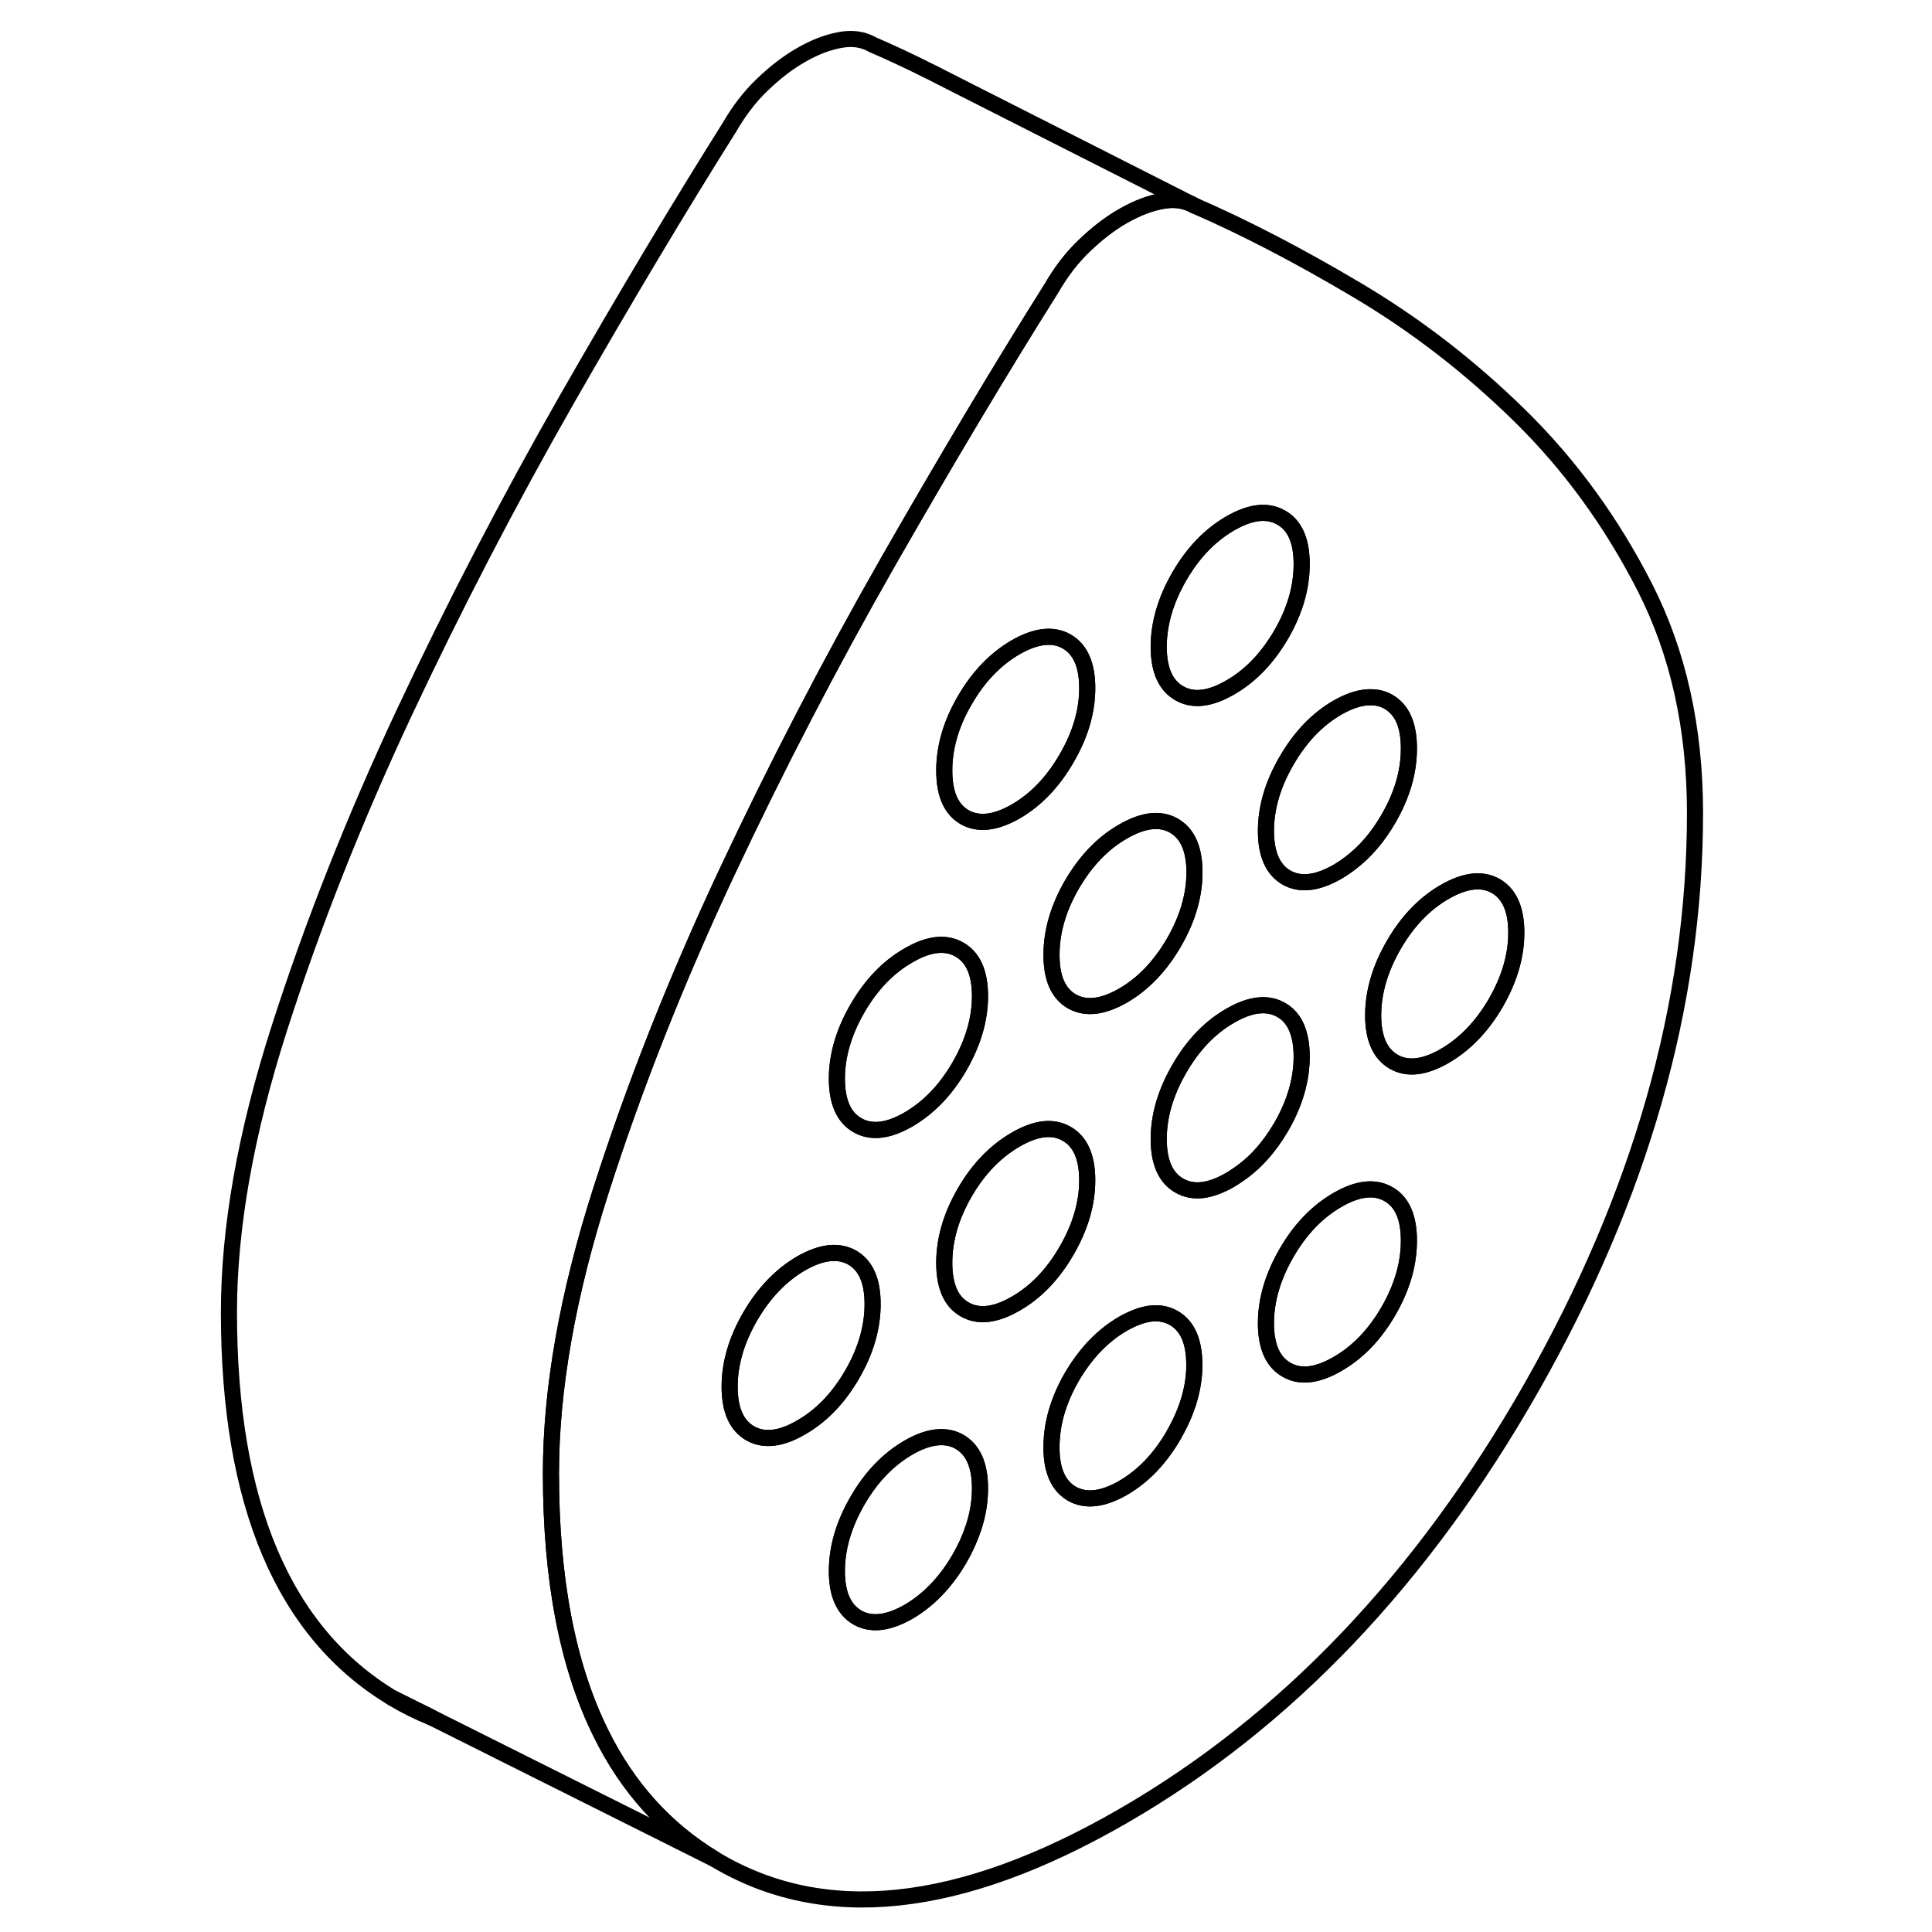 <svg width="24" height="24" viewBox="0 0 96 120" fill="none" xmlns="http://www.w3.org/2000/svg" stroke-width="1px" stroke-linecap="round" stroke-linejoin="round">
    <path d="M14.79 106.67C13.96 106.34 13.16 105.94 12.38 105.47L14.79 106.67Z" stroke="currentColor" stroke-linejoin="round"/>
    <path d="M46.65 47.86C46.65 46.42 47.07 44.96 47.92 43.5C48.77 42.03 49.83 40.93 51.09 40.2C52.35 39.48 53.4 39.36 54.25 39.84C55.1 40.33 55.53 41.29 55.53 42.74C55.53 44.19 55.1 45.64 54.25 47.1C53.4 48.57 52.35 49.67 51.09 50.4C49.83 51.12 48.77 51.24 47.92 50.76C47.07 50.27 46.65 49.31 46.65 47.86Z" stroke="currentColor" stroke-linejoin="round"/>
    <path d="M54.58 54.94C55.44 53.47 56.49 52.37 57.75 51.65C59.01 50.92 60.06 50.8 60.91 51.279C61.76 51.77 62.19 52.73 62.19 54.18C62.19 55.63 61.76 57.08 60.91 58.55C60.06 60.01 59.01 61.109 57.75 61.84C56.49 62.559 55.44 62.679 54.58 62.2C53.73 61.709 53.31 60.749 53.31 59.309C53.31 57.87 53.73 56.41 54.58 54.94Z" stroke="currentColor" stroke-linejoin="round"/>
    <path d="M62.19 12.77C61.6 12.43 60.91 12.34 60.14 12.49C59.78 12.56 59.42 12.66 59.05 12.8C58.62 12.96 58.19 13.17 57.75 13.42C56.93 13.89 56.14 14.5 55.36 15.25C54.58 15.99 53.9 16.88 53.31 17.9C50.2 22.84 46.83 28.48 43.2 34.82C39.58 41.16 36.21 47.65 33.1 54.28C29.99 60.92 27.4 67.47 25.33 73.93C23.26 80.39 22.22 86.26 22.22 91.52C22.22 98.09 23.25 103.47 25.32 107.65C26.99 111.04 29.35 113.64 32.38 115.47L14.79 106.67L12.38 105.47C5.61 101.4 2.22 93.41 2.22 81.52C2.22 76.26 3.26 70.39 5.33 63.93C7.4 57.47 9.99 50.92 13.1 44.28C16.21 37.65 19.58 31.16 23.2 24.82C26.83 18.48 30.2 12.84 33.31 7.9C33.9 6.88 34.58 5.99 35.36 5.25C36.14 4.5 36.93 3.89 37.75 3.42C38.56 2.95 39.36 2.64 40.14 2.49C40.91 2.34 41.6 2.43 42.19 2.77C43.34 3.27 44.53 3.82 45.75 4.44L45.8 4.46L47.35 5.25L62.19 12.77Z" stroke="currentColor" stroke-linejoin="round"/>
    <path d="M90.17 36.49C88.1 32.43 85.51 28.87 82.4 25.82C79.29 22.77 75.92 20.17 72.29 18.02C68.67 15.87 65.3 14.12 62.19 12.77C61.6 12.43 60.91 12.34 60.14 12.49C59.78 12.56 59.42 12.66 59.05 12.8C58.62 12.96 58.19 13.17 57.75 13.42C56.93 13.89 56.14 14.5 55.36 15.25C54.58 15.99 53.9 16.88 53.31 17.9C50.2 22.84 46.83 28.48 43.2 34.82C39.58 41.16 36.21 47.65 33.1 54.28C29.99 60.92 27.4 67.47 25.33 73.93C23.26 80.39 22.22 86.26 22.22 91.52C22.22 98.09 23.25 103.47 25.32 107.65C26.99 111.04 29.35 113.64 32.38 115.47C39.15 119.55 47.61 118.65 57.75 112.8C67.89 106.95 76.35 98.07 83.12 86.18C89.89 74.28 93.28 62.39 93.28 50.5C93.28 45.23 92.24 40.56 90.17 36.49ZM71.07 43.95C71.86 43.5 72.58 43.28 73.21 43.31C73.59 43.32 73.93 43.41 74.24 43.59C75.09 44.08 75.51 45.04 75.51 46.49C75.51 47.94 75.09 49.39 74.24 50.85C73.59 51.98 72.81 52.89 71.91 53.58C71.64 53.79 71.36 53.98 71.07 54.15C69.81 54.87 68.76 54.99 67.91 54.51C67.06 54.02 66.63 53.06 66.63 51.61C66.63 50.16 67.06 48.71 67.91 47.25C68.76 45.78 69.81 44.68 71.07 43.95ZM61.25 35.8C62.1 34.33 63.15 33.24 64.41 32.51C65.67 31.78 66.72 31.66 67.58 32.15C68.43 32.63 68.85 33.6 68.85 35.04C68.85 36.48 68.43 37.94 67.58 39.41C66.72 40.88 65.67 41.98 64.41 42.7C63.15 43.43 62.1 43.55 61.25 43.06C60.4 42.58 59.97 41.61 59.97 40.17C59.97 38.73 60.4 37.27 61.25 35.8ZM57.75 51.65C59.01 50.92 60.06 50.8 60.91 51.28C61.76 51.77 62.19 52.73 62.19 54.18C62.19 55.63 61.76 57.08 60.91 58.55C60.06 60.01 59.01 61.11 57.75 61.84C56.49 62.56 55.44 62.68 54.58 62.2C53.73 61.71 53.31 60.75 53.31 59.31C53.31 57.87 53.73 56.41 54.58 54.94C55.44 53.47 56.49 52.37 57.75 51.65ZM47.92 43.5C48.77 42.03 49.83 40.93 51.09 40.2C52.35 39.48 53.4 39.36 54.25 39.84C55.1 40.33 55.53 41.29 55.53 42.74C55.53 44.19 55.1 45.64 54.25 47.1C53.4 48.57 52.35 49.67 51.09 50.4C49.83 51.12 48.77 51.24 47.92 50.76C47.07 50.27 46.65 49.31 46.65 47.86C46.65 46.41 47.07 44.96 47.92 43.5ZM41.26 62.63C42.11 61.16 43.17 60.06 44.43 59.34C45.68 58.61 46.74 58.49 47.59 58.98C48.44 59.46 48.87 60.43 48.87 61.87C48.87 63.31 48.44 64.77 47.59 66.24C46.74 67.71 45.68 68.8 44.43 69.53C43.17 70.26 42.11 70.38 41.26 69.89C40.41 69.41 39.98 68.44 39.98 67C39.98 65.56 40.41 64.1 41.26 62.63ZM37.76 88.66C36.51 89.39 35.45 89.51 34.6 89.03C33.75 88.54 33.32 87.58 33.32 86.13C33.32 84.68 33.75 83.23 34.6 81.76C35.45 80.3 36.51 79.2 37.76 78.47C39.02 77.75 40.08 77.63 40.93 78.11C41.78 78.6 42.2 79.56 42.2 81C42.2 82.44 41.78 83.9 40.93 85.37C40.08 86.84 39.02 87.94 37.76 88.66ZM48.45 94.94L48.44 94.95C48.24 95.57 47.95 96.2 47.59 96.82C46.74 98.28 45.68 99.38 44.43 100.11C43.22 100.8 42.2 100.94 41.37 100.53C41.33 100.51 41.3 100.49 41.26 100.47C40.41 99.98 39.98 99.02 39.98 97.58C39.98 96.14 40.41 94.68 41.26 93.21C42.11 91.74 43.17 90.64 44.43 89.91C45.68 89.19 46.74 89.07 47.59 89.55C48.44 90.04 48.87 91 48.87 92.45C48.87 93.27 48.73 94.11 48.45 94.94ZM51.09 80.97C49.83 81.7 48.77 81.82 47.92 81.33C47.07 80.85 46.65 79.88 46.65 78.44C46.65 77 47.07 75.54 47.92 74.07C48.77 72.6 49.83 71.51 51.09 70.78C52.35 70.05 53.4 69.93 54.25 70.42C55.1 70.9 55.53 71.87 55.53 73.31C55.53 74.75 55.1 76.21 54.25 77.68C53.4 79.15 52.35 80.25 51.09 80.97ZM60.91 89.12C60.06 90.59 59.01 91.69 57.75 92.42C56.49 93.14 55.44 93.26 54.58 92.78C53.75 92.3 53.33 91.38 53.31 90V89.88C53.31 88.44 53.73 86.98 54.58 85.51C55.44 84.05 56.49 82.95 57.75 82.22C58.51 81.79 59.18 81.57 59.78 81.57C60.19 81.57 60.56 81.67 60.9 81.86C61.75 82.35 62.18 83.31 62.18 84.75C62.18 86.19 61.75 87.65 60.9 89.12H60.91ZM64.83 73.01C64.69 73.11 64.55 73.2 64.41 73.28C63.15 74.01 62.1 74.13 61.25 73.64C60.4 73.16 59.97 72.19 59.97 70.75C59.97 69.31 60.4 67.85 61.25 66.38C62.1 64.91 63.15 63.81 64.41 63.09C65.67 62.36 66.72 62.24 67.58 62.73C68.16 63.06 68.54 63.62 68.72 64.4C68.81 64.76 68.85 65.17 68.85 65.62C68.85 67.06 68.43 68.52 67.58 69.99C66.82 71.29 65.91 72.3 64.83 73.01ZM74.24 81.43C73.39 82.9 72.33 84 71.07 84.72C69.81 85.45 68.76 85.57 67.91 85.08C67.06 84.6 66.63 83.63 66.63 82.19C66.63 80.75 67.06 79.29 67.91 77.82C68.76 76.35 69.81 75.26 71.07 74.53C72.33 73.8 73.39 73.68 74.24 74.17C75.09 74.65 75.51 75.62 75.51 77.06C75.51 78.5 75.09 79.96 74.24 81.43ZM80.9 62.3C80.05 63.76 78.99 64.86 77.73 65.59C76.48 66.31 75.42 66.44 74.57 65.95C73.72 65.46 73.29 64.5 73.29 63.06C73.29 61.62 73.72 60.16 74.57 58.69C75.42 57.22 76.48 56.12 77.73 55.4C78.99 54.67 80.05 54.55 80.9 55.03C81.75 55.52 82.18 56.48 82.18 57.93C82.18 59.38 81.75 60.83 80.9 62.3Z" stroke="currentColor" stroke-linejoin="round"/>
    <path d="M82.18 57.93C82.18 59.37 81.75 60.83 80.9 62.3C80.05 63.76 78.99 64.859 77.73 65.59C76.48 66.309 75.42 66.439 74.57 65.95C73.72 65.46 73.29 64.499 73.29 63.059C73.29 61.62 73.72 60.16 74.57 58.69C75.42 57.22 76.48 56.12 77.73 55.4C78.99 54.67 80.05 54.55 80.9 55.029C81.75 55.52 82.18 56.48 82.18 57.93Z" stroke="currentColor" stroke-linejoin="round"/>
    <path d="M75.51 46.49C75.51 47.93 75.09 49.39 74.24 50.85C73.59 51.98 72.81 52.89 71.91 53.58C71.64 53.79 71.36 53.98 71.07 54.15C69.81 54.87 68.76 54.99 67.91 54.51C67.06 54.02 66.63 53.06 66.63 51.61C66.63 50.16 67.06 48.71 67.91 47.25C68.76 45.78 69.81 44.68 71.07 43.95C71.86 43.5 72.58 43.28 73.21 43.31C73.59 43.32 73.93 43.41 74.24 43.59C75.09 44.08 75.51 45.04 75.51 46.49Z" stroke="currentColor" stroke-linejoin="round"/>
    <path d="M68.85 35.04C68.85 36.49 68.43 37.94 67.58 39.41C66.72 40.88 65.67 41.98 64.41 42.7C63.15 43.43 62.1 43.55 61.25 43.06C60.4 42.58 59.97 41.61 59.97 40.17C59.97 38.73 60.4 37.27 61.25 35.8C62.1 34.33 63.15 33.24 64.41 32.51C65.67 31.78 66.72 31.66 67.58 32.15C68.43 32.63 68.85 33.6 68.85 35.04Z" stroke="currentColor" stroke-linejoin="round"/>
    <path d="M75.51 77.06C75.51 78.51 75.09 79.96 74.24 81.43C73.39 82.9 72.33 84 71.07 84.72C69.81 85.45 68.76 85.57 67.91 85.08C67.06 84.6 66.63 83.63 66.63 82.19C66.63 80.75 67.06 79.29 67.91 77.82C68.76 76.35 69.81 75.26 71.07 74.53C72.33 73.8 73.39 73.68 74.24 74.17C75.09 74.65 75.51 75.62 75.51 77.06Z" stroke="currentColor" stroke-linejoin="round"/>
    <path d="M48.87 61.87C48.87 63.31 48.44 64.77 47.59 66.24C46.739 67.71 45.679 68.8 44.429 69.53C43.169 70.26 42.109 70.38 41.26 69.89C40.41 69.41 39.98 68.44 39.98 67C39.98 65.56 40.41 64.1 41.26 62.63C42.109 61.16 43.169 60.06 44.429 59.34C45.679 58.61 46.739 58.49 47.59 58.98C48.44 59.46 48.87 60.43 48.87 61.87Z" stroke="currentColor" stroke-linejoin="round"/>
    <path d="M55.529 73.31C55.529 74.76 55.099 76.21 54.249 77.68C53.399 79.15 52.349 80.25 51.089 80.97C49.829 81.7 48.769 81.82 47.919 81.33C47.069 80.85 46.649 79.88 46.649 78.44C46.649 77 47.069 75.54 47.919 74.07C48.769 72.6 49.829 71.51 51.089 70.78C52.349 70.05 53.399 69.93 54.249 70.42C55.099 70.9 55.529 71.87 55.529 73.31Z" stroke="currentColor" stroke-linejoin="round"/>
    <path d="M42.199 81C42.199 82.45 41.779 83.9 40.929 85.37C40.079 86.84 39.019 87.94 37.759 88.66C36.509 89.39 35.449 89.51 34.599 89.03C33.749 88.54 33.319 87.58 33.319 86.13C33.319 84.68 33.749 83.23 34.599 81.76C35.449 80.3 36.509 79.2 37.759 78.47C39.019 77.75 40.079 77.63 40.929 78.11C41.779 78.6 42.199 79.56 42.199 81Z" stroke="currentColor" stroke-linejoin="round"/>
    <path d="M48.87 92.45C48.87 93.27 48.73 94.11 48.45 94.94C48.45 94.95 48.44 94.95 48.44 94.95C48.239 95.57 47.95 96.2 47.59 96.82C46.739 98.28 45.679 99.38 44.429 100.11C43.219 100.8 42.2 100.94 41.37 100.53C41.33 100.51 41.3 100.49 41.26 100.47C40.41 99.98 39.98 99.02 39.98 97.58C39.98 96.14 40.41 94.68 41.26 93.21C42.109 91.74 43.169 90.64 44.429 89.91C45.679 89.19 46.739 89.07 47.59 89.55C48.44 90.04 48.87 91 48.87 92.45Z" stroke="currentColor" stroke-linejoin="round"/>
    <path d="M62.19 84.75C62.19 86.2 61.76 87.65 60.91 89.12C60.06 90.59 59.01 91.69 57.75 92.42C56.49 93.14 55.44 93.26 54.58 92.78C53.75 92.3 53.33 91.38 53.31 90V89.88C53.31 88.44 53.73 86.98 54.58 85.51C55.44 84.05 56.49 82.95 57.75 82.22C58.51 81.79 59.18 81.57 59.78 81.57C60.19 81.57 60.56 81.67 60.9 81.86C61.75 82.35 62.18 83.31 62.18 84.75H62.19Z" stroke="currentColor" stroke-linejoin="round"/>
    <path d="M68.85 65.62C68.85 67.06 68.43 68.52 67.58 69.99C66.82 71.29 65.91 72.3 64.83 73.01C64.69 73.11 64.55 73.2 64.41 73.28C63.15 74.01 62.1 74.13 61.25 73.64C60.4 73.16 59.97 72.19 59.97 70.75C59.97 69.31 60.4 67.85 61.25 66.38C62.1 64.91 63.15 63.81 64.41 63.09C65.67 62.36 66.72 62.24 67.58 62.73C68.16 63.06 68.54 63.62 68.72 64.4C68.81 64.76 68.85 65.17 68.85 65.62Z" stroke="currentColor" stroke-linejoin="round"/>
</svg>